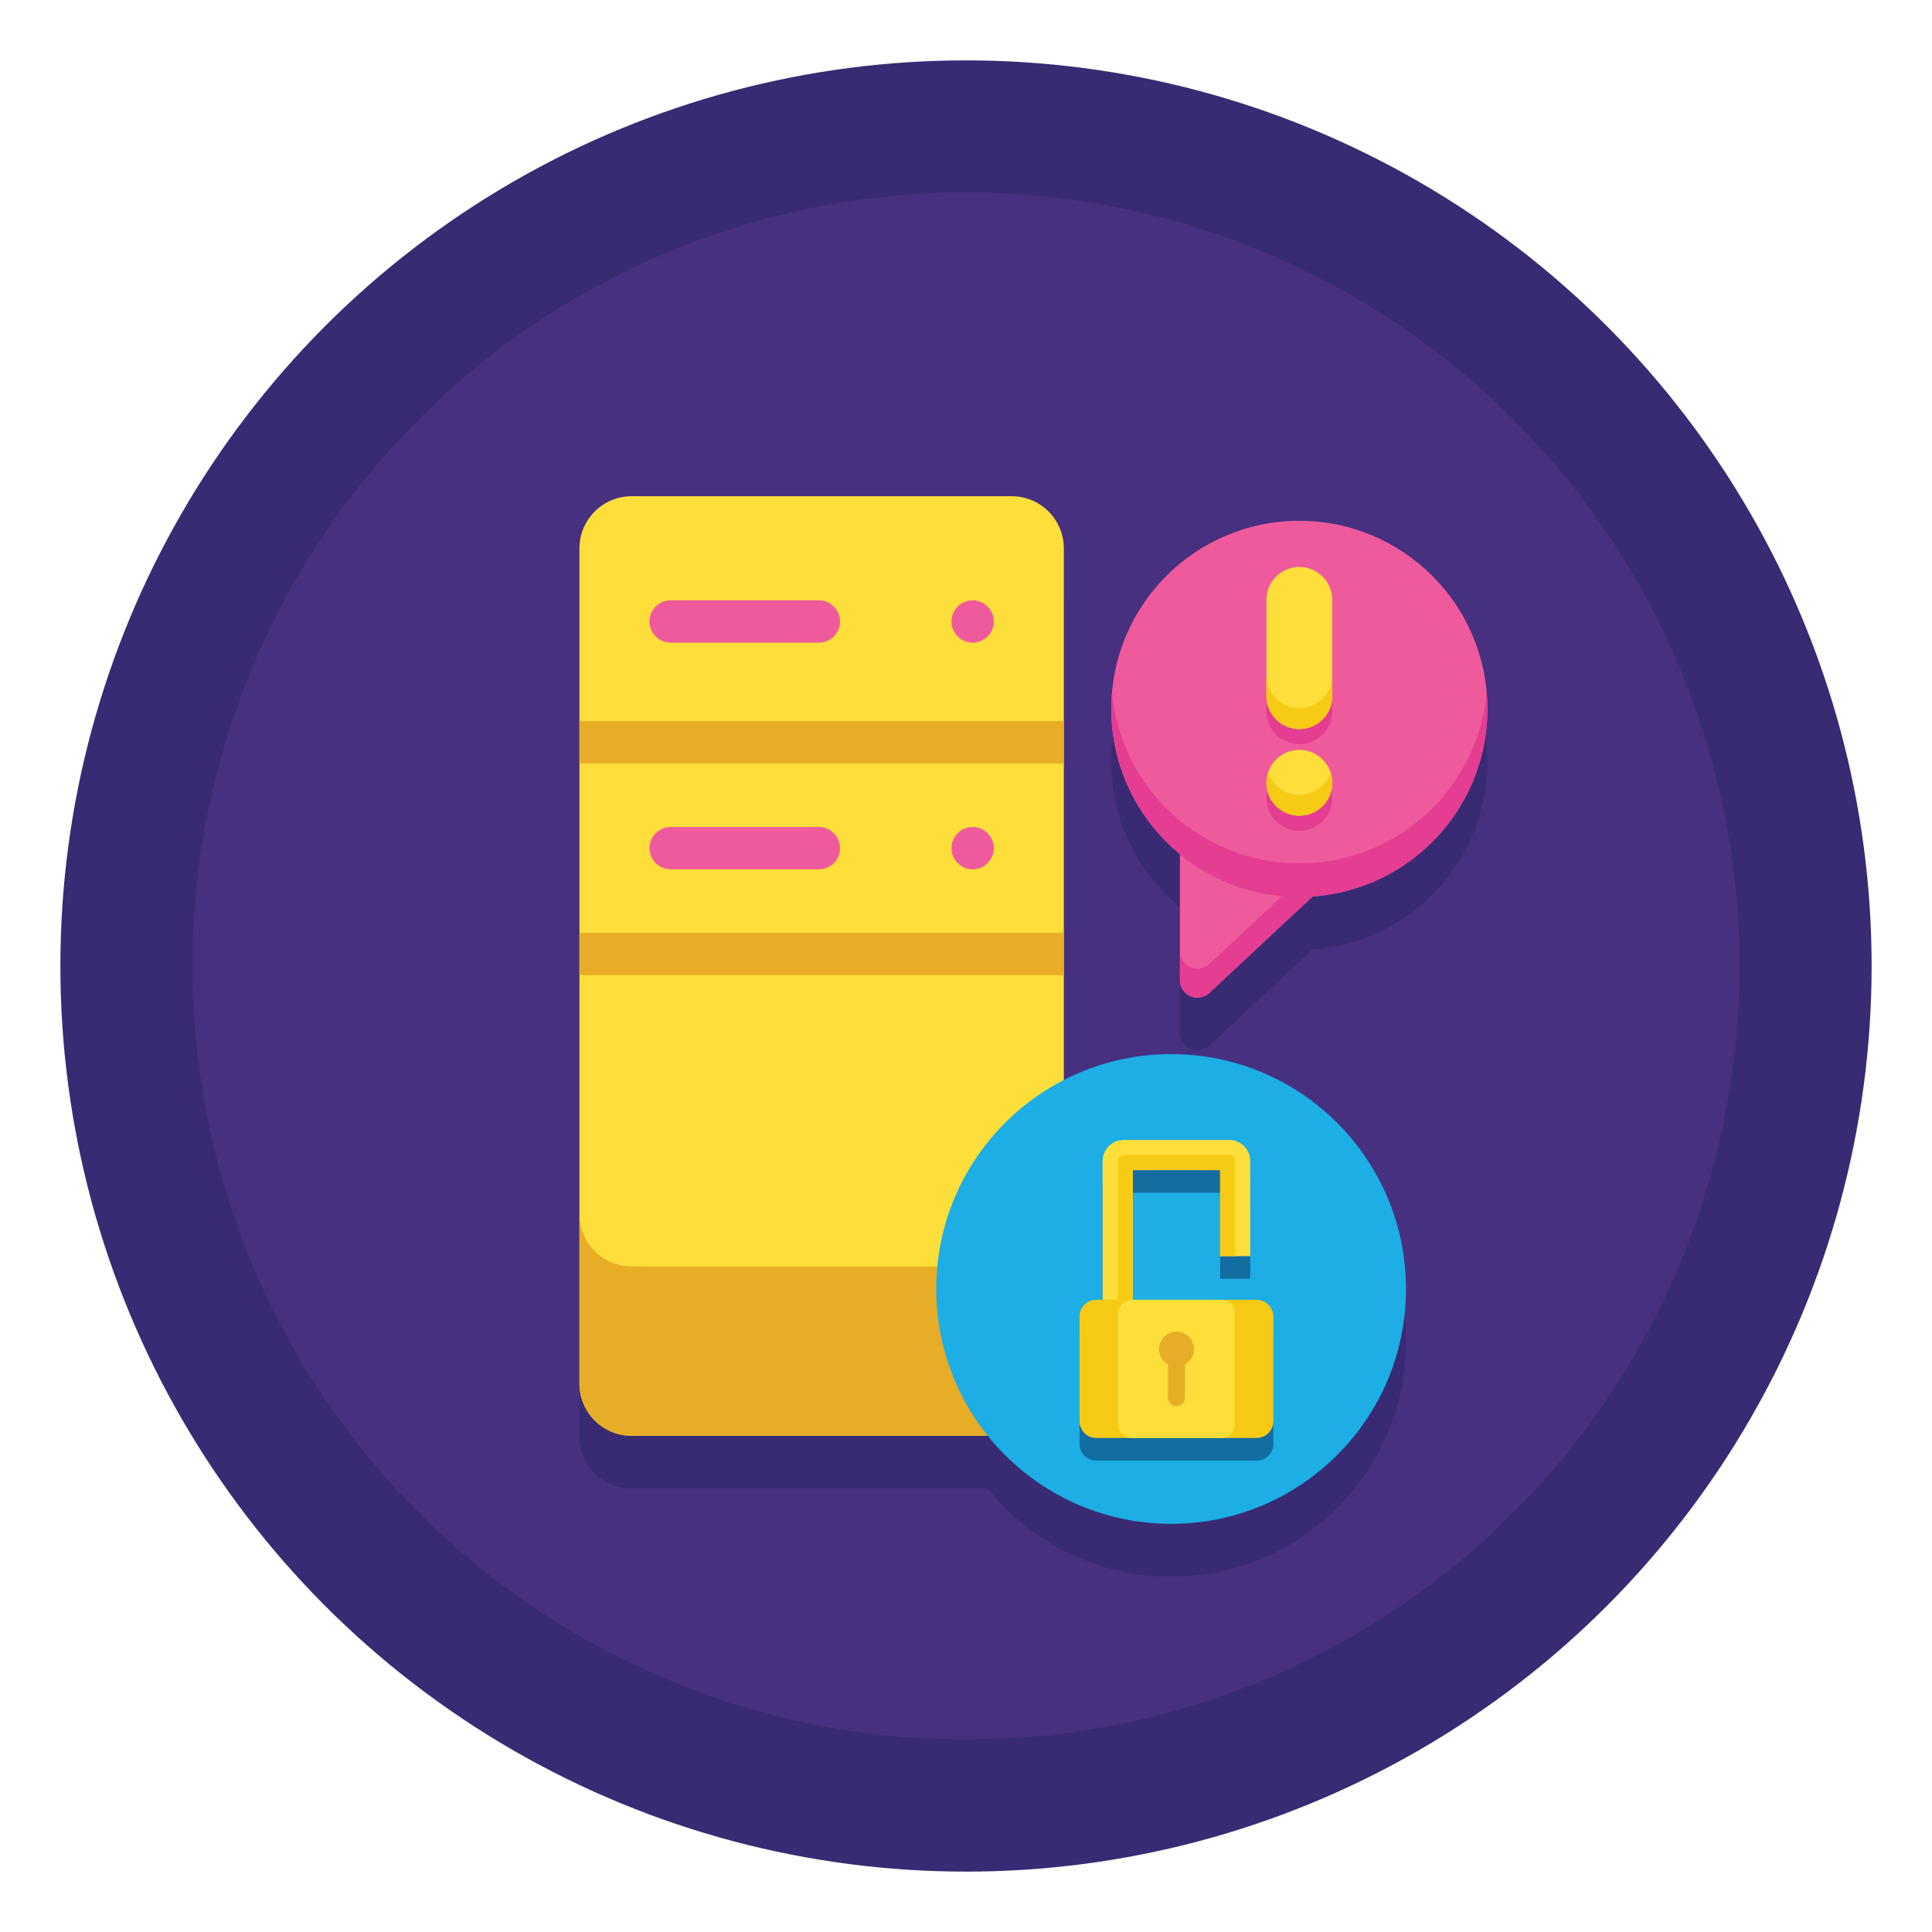 <svg id="Layer_1" enable-background="new 0 0 256 256" height="512" viewBox="0 0 256 256" width="512" xmlns="http://www.w3.org/2000/svg"><circle cx="128" cy="128" fill="#382b73" r="120"/><circle cx="128" cy="128" fill="#473080" r="102.5"/><path d="m155.179 146.675c-5.122 0-9.951 1.246-14.213 3.438v-70.446c0-3.82-3.097-6.917-6.917-6.917h-50.352c-3.82 0-6.917 3.097-6.917 6.917v110.667c0 3.82 3.097 6.917 6.917 6.917h47.2c5.703 7.11 14.459 11.667 24.282 11.667 17.188 0 31.121-13.933 31.121-31.121s-13.933-31.122-31.121-31.122z" fill="#382b73"/><path d="m197.093 100.929c0-13.764-11.158-24.921-24.921-24.921-13.764 0-24.921 11.158-24.921 24.921 0 7.949 3.722 15.029 9.518 19.593-.143-.113-.285-.227-.426-.343v16.689c0 2.029 2.421 3.081 3.904 1.696l13.687-12.776c12.941-.904 23.159-11.688 23.159-24.859z" fill="#382b73"/><path d="m134.05 190.25h-50.354c-3.82 0-6.917-3.097-6.917-6.917v-110.666c0-3.82 3.097-6.917 6.917-6.917h50.353c3.82 0 6.917 3.097 6.917 6.917v110.667c0 3.819-3.096 6.916-6.916 6.916z" fill="#fede3a"/><path d="m134.05 167.811h-50.354c-3.82 0-6.917-3.097-6.917-6.917v22.439c0 3.82 3.097 6.917 6.917 6.917h50.353c3.82 0 6.917-3.097 6.917-6.917v-22.439c0 3.82-3.096 6.917-6.916 6.917z" fill="#e7ad27"/><g fill="#ef5a9d"><path d="m108.499 85.155h-19.634c-1.549 0-2.805-1.256-2.805-2.805 0-1.549 1.256-2.805 2.805-2.805h19.634c1.549 0 2.805 1.256 2.805 2.805 0 1.549-1.256 2.805-2.805 2.805z"/><path d="m128.882 85.155c-1.549 0-2.805-1.256-2.805-2.805 0-1.549 1.256-2.805 2.805-2.805 1.549 0 2.805 1.256 2.805 2.805-.001 1.549-1.256 2.805-2.805 2.805z"/><path d="m108.499 115.191h-19.634c-1.549 0-2.805-1.256-2.805-2.805 0-1.549 1.256-2.805 2.805-2.805h19.634c1.549 0 2.805 1.256 2.805 2.805 0 1.549-1.256 2.805-2.805 2.805z"/><path d="m128.882 115.191c-1.549 0-2.805-1.256-2.805-2.805 0-1.549 1.256-2.805 2.805-2.805 1.549 0 2.805 1.256 2.805 2.805-.001 1.549-1.256 2.805-2.805 2.805z"/></g><path d="m76.78 95.556h64.187v5.61h-64.187z" fill="#e7ad27"/><path d="m76.78 123.606h64.187v5.61h-64.187z" fill="#e7ad27"/><circle cx="155.179" cy="170.796" fill="#1caee4" r="31.121"/><path d="m166.504 193.54h-21.237c-1.229 0-2.226-.997-2.226-2.226v-13.856c0-1.229.997-2.226 2.226-2.226h21.237c1.229 0 2.226.997 2.226 2.226v13.856c-.001 1.23-.997 2.226-2.226 2.226z" fill="#136da0"/><path d="m165.668 169.448h-3.993v-11.404h-11.58v17.189h-3.993v-18.386c0-1.541 1.254-2.795 2.795-2.795h13.976c1.541 0 2.795 1.254 2.795 2.795z" fill="#136da0"/><path d="m166.504 190.54h-21.237c-1.229 0-2.226-.997-2.226-2.226v-13.856c0-1.229.997-2.226 2.226-2.226h21.237c1.229 0 2.226.997 2.226 2.226v13.856c-.001 1.23-.997 2.226-2.226 2.226z" fill="#f7cb15"/><path d="m161.858 190.54h-11.945c-.951 0-1.723-.771-1.723-1.723v-14.862c0-.951.771-1.723 1.723-1.723h11.945c.951 0 1.723.771 1.723 1.723v14.862c-.001.952-.772 1.723-1.723 1.723z" fill="#fede3a"/><path d="m158.207 178.773c0-1.279-1.037-2.316-2.316-2.316s-2.316 1.037-2.316 2.316c0 .87.48 1.627 1.19 2.023v4.394c0 .622.504 1.126 1.126 1.126s1.126-.504 1.126-1.126v-4.394c.71-.396 1.19-1.153 1.19-2.023z" fill="#e7ad27"/><path d="m165.668 166.448h-3.993v-11.404h-11.58v17.189h-3.993v-18.386c0-1.541 1.254-2.795 2.795-2.795h13.976c1.541 0 2.795 1.254 2.795 2.795z" fill="#fede3a"/><path d="m163.671 166.448v-12.602c0-.441-.358-.799-.799-.799h-13.976c-.441 0-.799.358-.799.799v18.386h1.997v-17.189h11.58v11.404h1.997z" fill="#f7cb15"/><circle cx="172.171" cy="93.929" fill="#ef5a9d" r="24.921"/><path d="m172.172 114.403c-13.014 0-23.699-9.976-24.823-22.698-.065.732-.098 1.474-.098 2.223 0 13.764 11.158 24.921 24.921 24.921 13.764 0 24.921-11.158 24.921-24.921 0-.749-.033-1.491-.098-2.223-1.125 12.722-11.809 22.698-24.823 22.698z" fill="#e43d91"/><path d="m172.172 118.85c-6.011 0-11.524-2.128-15.829-5.671v16.689c0 2.029 2.421 3.081 3.904 1.696l13.688-12.776c-.583.041-1.171.062-1.763.062z" fill="#ef5a9d"/><path d="m169.871 118.745-9.624 8.983c-1.483 1.384-3.904.333-3.904-1.696v3.836c0 2.029 2.421 3.081 3.904 1.696l13.688-12.776c-.582.041-1.17.062-1.763.062-.776 0-1.544-.036-2.301-.105z" fill="#e43d91"/><path d="m172.171 98.603c2.41 0 4.365-1.954 4.365-4.364v-12.749c0-2.411-1.954-4.365-4.365-4.365-2.41 0-4.365 1.954-4.365 4.365v12.749c.001 2.41 1.955 4.364 4.365 4.364z" fill="#e43d91"/><path d="m172.171 110.088c2.41 0 4.365-1.954 4.365-4.365 0-2.41-1.954-4.364-4.365-4.364-2.41 0-4.365 1.954-4.365 4.364.001 2.411 1.955 4.365 4.365 4.365z" fill="#e43d91"/><path d="m172.171 96.603c2.41 0 4.365-1.954 4.365-4.364v-12.749c0-2.411-1.954-4.365-4.365-4.365-2.41 0-4.365 1.954-4.365 4.365v12.749c.001 2.41 1.955 4.364 4.365 4.364z" fill="#fede3a"/><path d="m172.171 93.847c2.41 0 4.365-1.954 4.365-4.365v2.757c0 2.41-1.954 4.364-4.365 4.364s-4.365-1.954-4.365-4.364v-2.757c.001 2.41 1.955 4.365 4.365 4.365z" fill="#f7cb15"/><path d="m172.171 108.088c2.41 0 4.365-1.954 4.365-4.365 0-2.41-1.954-4.364-4.365-4.364-2.41 0-4.365 1.954-4.365 4.364.001 2.411 1.955 4.365 4.365 4.365z" fill="#fede3a"/><path d="m172.171 105.331c1.926 0 3.542-1.255 4.121-2.986.146.436.244.894.244 1.378 0 2.411-1.954 4.365-4.365 4.365s-4.365-1.954-4.365-4.365c0-.485.098-.943.243-1.378.581 1.731 2.197 2.986 4.122 2.986z" fill="#f7cb15"/></svg>